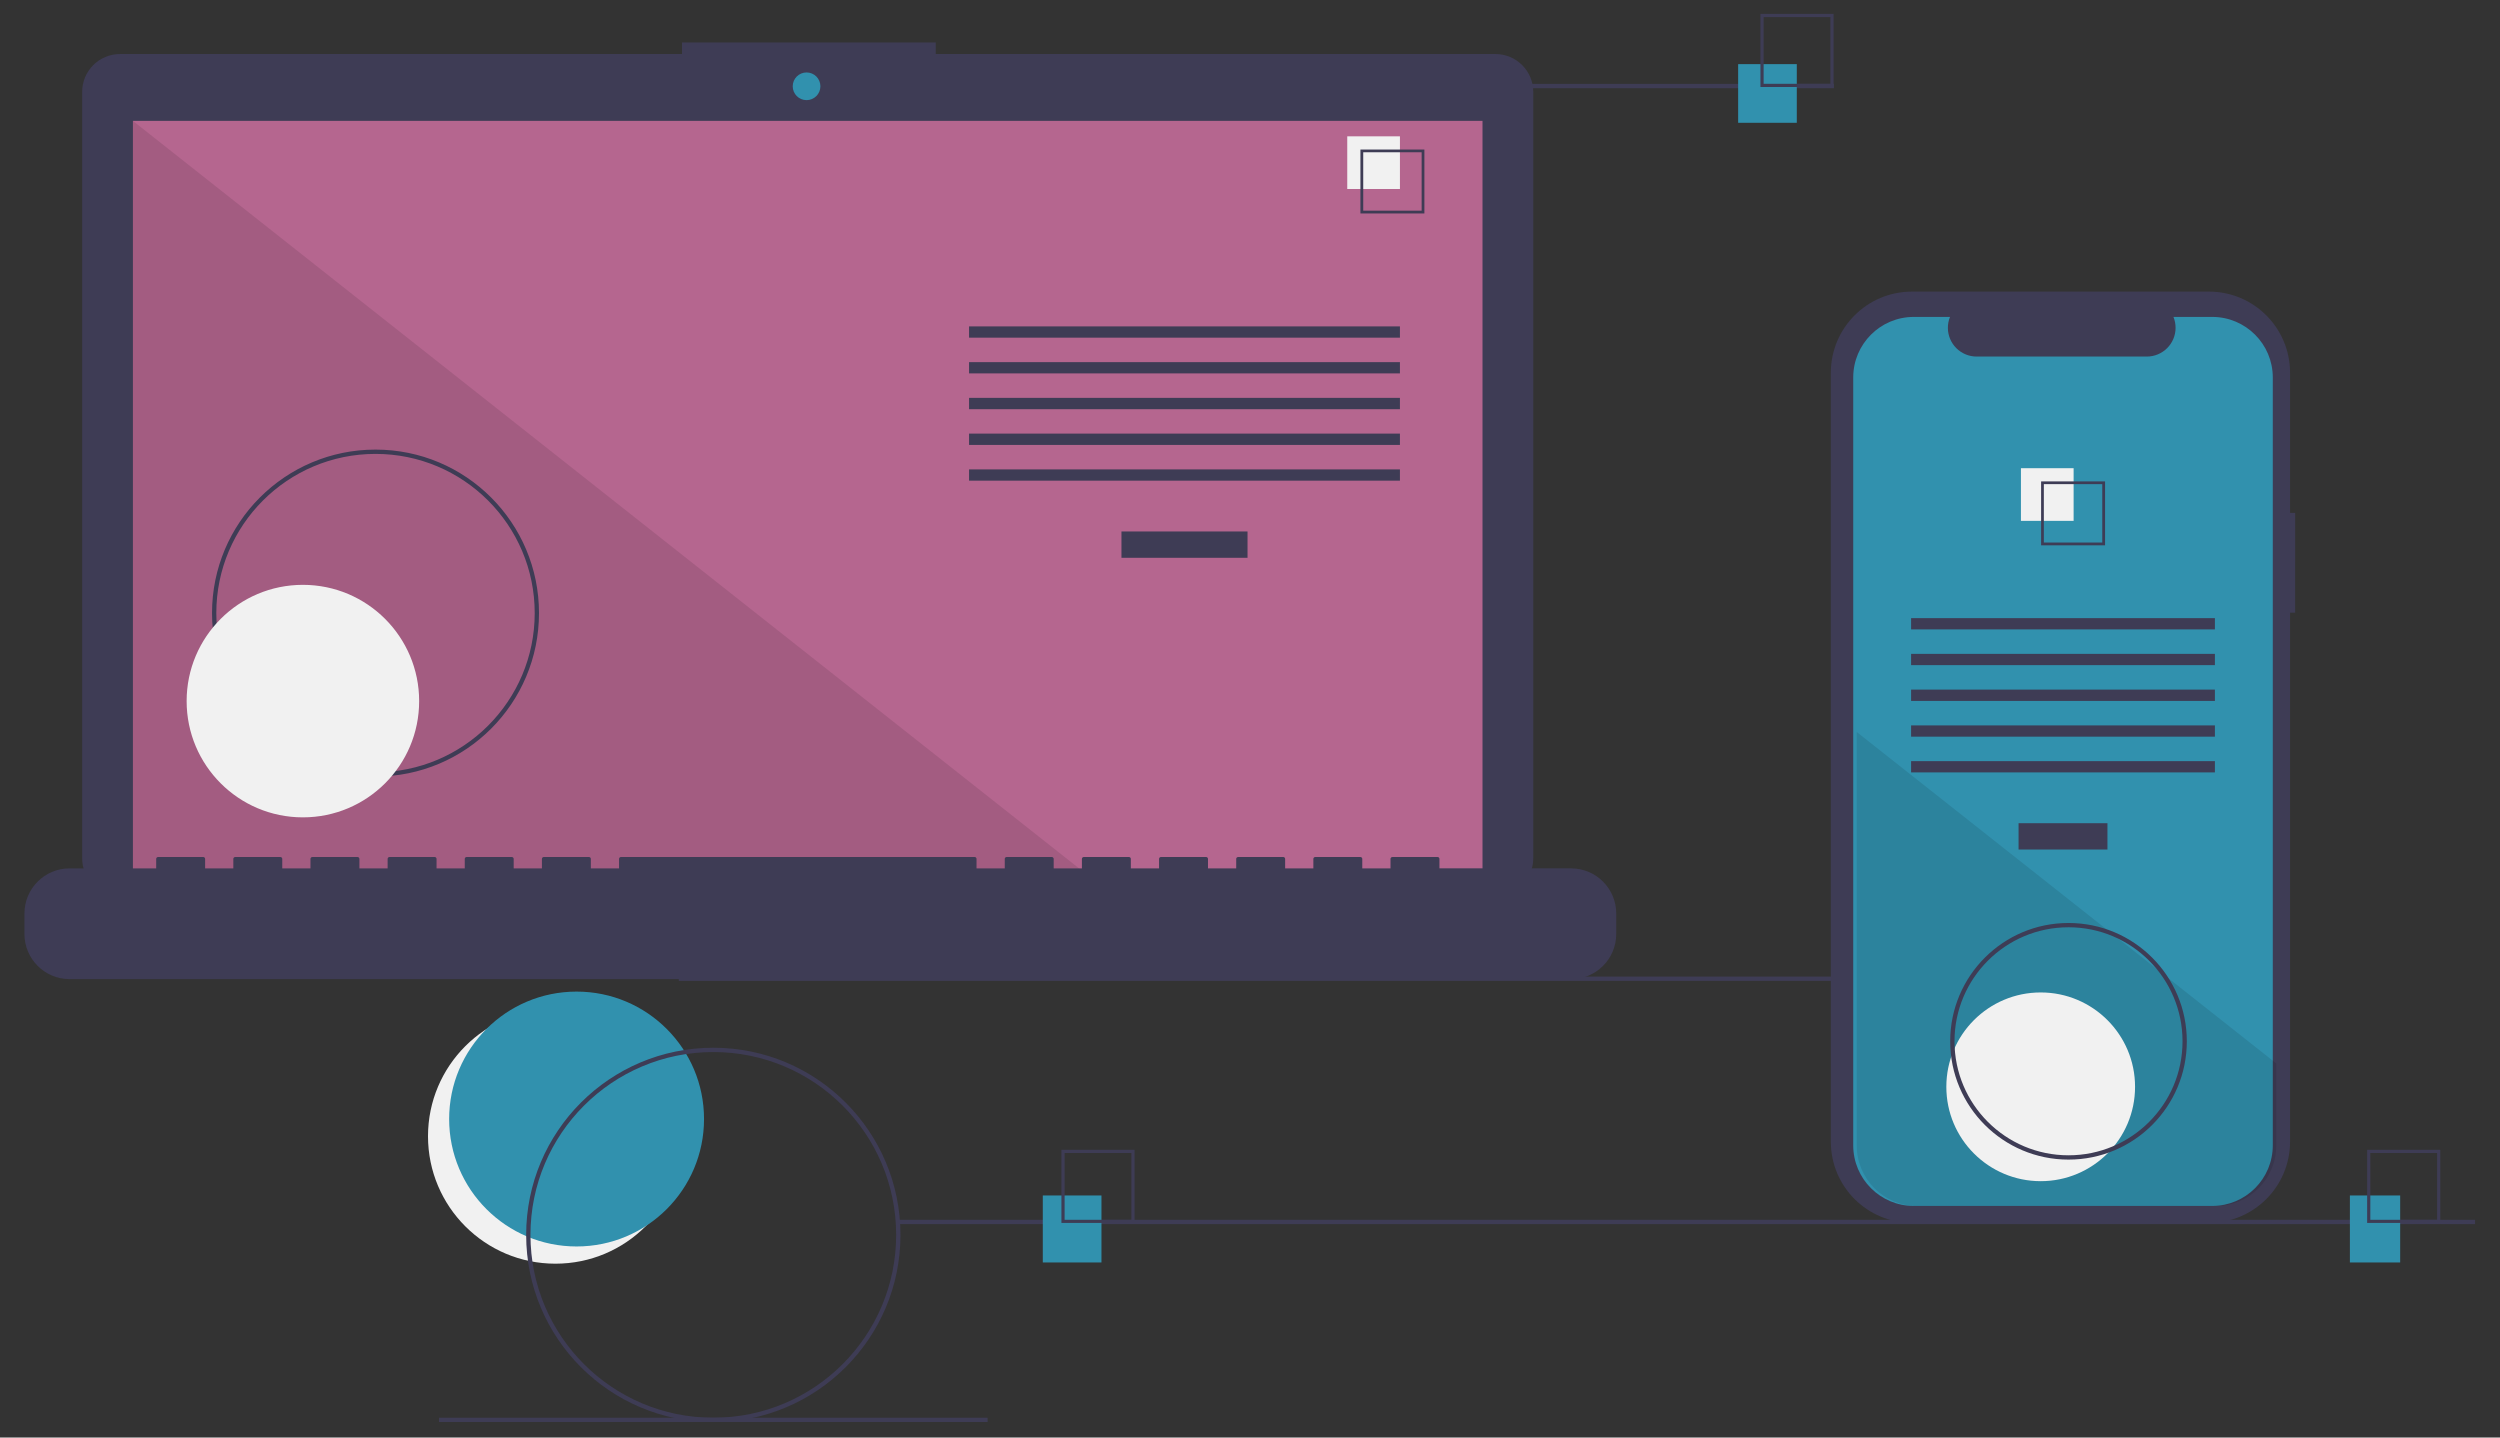 <svg xmlns="http://www.w3.org/2000/svg" viewBox="0 0 1000 575" width="1000" height="575" preserveAspectRatio="xMidYMid meet" style="width: 100%; height: 100%; transform: translate3d(0px, 0px, 0px);">
	<rect x="0" y="0" width="1000" height="575" fill="#333333" stroke="none"/>
	<defs>
		<clipPath id="__lottie_element_172">
			<rect width="1000" height="575" x="0" y="0"></rect>
		</clipPath>
	</defs>
	<g clip-path="url(#__lottie_element_172)">
		<g transform="matrix(1.363,0,0,1.363,9.438,5.209)" opacity="1" style="display: block;">
			<g opacity="1" transform="matrix(1,0,0,1,423.649,283.409)">
				<path fill="rgb(62,60,85)" fill-opacity="1" d=" M-231.366,-0.631 C-231.366,-0.631 231.367,-0.631 231.367,-0.631 C231.367,-0.631 231.367,0.631 231.367,0.631 C231.367,0.631 -231.366,0.631 -231.366,0.631 C-231.366,0.631 -231.366,-0.631 -231.366,-0.631z"></path>
			</g>
			<g opacity="1" transform="matrix(1,0,0,1,230.115,133.901)">
				<path fill="rgb(62,60,85)" fill-opacity="1" d=" M201.818,-121.866 C201.818,-121.866 37.574,-121.866 37.574,-121.866 C37.574,-121.866 37.574,-125.252 37.574,-125.252 C37.574,-125.252 -36.897,-125.252 -36.897,-125.252 C-36.897,-125.252 -36.897,-121.866 -36.897,-121.866 C-36.897,-121.866 -201.818,-121.866 -201.818,-121.866 C-207.953,-121.866 -212.927,-116.892 -212.927,-110.757 C-212.927,-110.757 -212.927,114.142 -212.927,114.142 C-212.927,120.278 -207.953,125.252 -201.818,125.252 C-201.818,125.252 201.818,125.252 201.818,125.252 C207.954,125.252 212.927,120.278 212.927,114.142 C212.927,114.142 212.927,-110.769 212.927,-110.769 C212.921,-116.895 207.957,-121.859 201.831,-121.866 C201.831,-121.866 201.818,-121.866 201.818,-121.866z"></path>
			</g>
			<g opacity="1" transform="matrix(1,0,0,1,230.116,143.368)">
				<path fill="rgb(181,102,143)" fill-opacity="1" d=" M-198.033,-111.71 C-198.033,-111.71 198.033,-111.71 198.033,-111.71 C198.033,-111.71 198.033,111.71 198.033,111.71 C198.033,111.71 -198.033,111.71 -198.033,111.71 C-198.033,111.71 -198.033,-111.71 -198.033,-111.71z"></path>
			</g>
			<g opacity="1" transform="matrix(1,0,0,1,229.777,21.503)">
				<path fill="rgb(49,145,174)" fill-opacity="1" d=" M0,-4.063 C2.243,-4.063 4.062,-2.243 4.062,0 C4.062,2.244 2.243,4.063 0,4.063 C-2.244,4.063 -4.062,2.244 -4.062,0 C-4.062,-2.243 -2.244,-4.063 0,-4.063z"></path>
			</g>
			<g opacity="0.1" transform="matrix(1,0,0,1,173.482,143.368)">
				<path fill="rgb(0,0,0)" fill-opacity="1" d=" M141.398,111.71 C141.398,111.71 -141.399,111.71 -141.399,111.71 C-141.399,111.71 -141.399,-111.71 -141.399,-111.71 C-141.399,-111.71 141.398,111.71 141.398,111.71z"></path>
			</g>
			<g opacity="1" transform="matrix(1,0,0,1,340.69,156.015)">
				<path fill="rgb(62,60,85)" fill-opacity="1" d=" M-18.499,-3.865 C-18.499,-3.865 18.499,-3.865 18.499,-3.865 C18.499,-3.865 18.499,3.865 18.499,3.865 C18.499,3.865 -18.499,3.865 -18.499,3.865 C-18.499,3.865 -18.499,-3.865 -18.499,-3.865z"></path>
			</g>
			<g opacity="1" transform="matrix(1,0,0,1,340.688,93.619)">
				<path fill="rgb(62,60,85)" fill-opacity="1" d=" M-63.225,-1.656 C-63.225,-1.656 63.225,-1.656 63.225,-1.656 C63.225,-1.656 63.225,1.656 63.225,1.656 C63.225,1.656 -63.225,1.656 -63.225,1.656 C-63.225,1.656 -63.225,-1.656 -63.225,-1.656z"></path>
			</g>
			<g opacity="1" transform="matrix(1,0,0,1,340.688,104.109)">
				<path fill="rgb(62,60,85)" fill-opacity="1" d=" M-63.225,-1.656 C-63.225,-1.656 63.225,-1.656 63.225,-1.656 C63.225,-1.656 63.225,1.656 63.225,1.656 C63.225,1.656 -63.225,1.656 -63.225,1.656 C-63.225,1.656 -63.225,-1.656 -63.225,-1.656z"></path>
			</g>
			<g opacity="1" transform="matrix(1,0,0,1,340.688,114.601)">
				<path fill="rgb(62,60,85)" fill-opacity="1" d=" M-63.225,-1.656 C-63.225,-1.656 63.225,-1.656 63.225,-1.656 C63.225,-1.656 63.225,1.656 63.225,1.656 C63.225,1.656 -63.225,1.656 -63.225,1.656 C-63.225,1.656 -63.225,-1.656 -63.225,-1.656z"></path>
			</g>
			<g opacity="1" transform="matrix(1,0,0,1,340.688,125.093)">
				<path fill="rgb(62,60,85)" fill-opacity="1" d=" M-63.225,-1.656 C-63.225,-1.656 63.225,-1.656 63.225,-1.656 C63.225,-1.656 63.225,1.656 63.225,1.656 C63.225,1.656 -63.225,1.656 -63.225,1.656 C-63.225,1.656 -63.225,-1.656 -63.225,-1.656z"></path>
			</g>
			<g opacity="1" transform="matrix(1,0,0,1,340.688,135.585)">
				<path fill="rgb(62,60,85)" fill-opacity="1" d=" M-63.225,-1.656 C-63.225,-1.656 63.225,-1.656 63.225,-1.656 C63.225,-1.656 63.225,1.656 63.225,1.656 C63.225,1.656 -63.225,1.656 -63.225,1.656 C-63.225,1.656 -63.225,-1.656 -63.225,-1.656z"></path>
			</g>
			<g opacity="1" transform="matrix(1,0,0,1,396.185,43.922)">
				<path fill="rgb(241,241,241)" fill-opacity="1" d=" M-7.731,-7.73 C-7.731,-7.73 7.731,-7.73 7.731,-7.73 C7.731,-7.73 7.731,7.73 7.731,7.73 C7.731,7.73 -7.731,7.73 -7.731,7.73 C-7.731,7.73 -7.731,-7.73 -7.731,-7.73z"></path>
			</g>
			<g opacity="1" transform="matrix(1,0,0,1,401.707,49.442)">
				<path fill="rgb(62,60,85)" fill-opacity="1" d=" M9.387,9.387 C9.387,9.387 -9.387,9.387 -9.387,9.387 C-9.387,9.387 -9.387,-9.387 -9.387,-9.387 C-9.387,-9.387 9.387,-9.387 9.387,-9.387 C9.387,-9.387 9.387,9.387 9.387,9.387z M-8.564,8.57 C-8.564,8.57 8.577,8.57 8.577,8.57 C8.577,8.57 8.577,-8.571 8.577,-8.571 C8.577,-8.571 -8.564,-8.571 -8.564,-8.571 C-8.564,-8.571 -8.564,8.57 -8.564,8.57z"></path>
			</g>
			<g opacity="1" transform="matrix(1,0,0,1,233.822,265.602)">
				<path fill="rgb(62,60,85)" fill-opacity="1" d=" M220.342,-14.585 C220.342,-14.585 181.687,-14.585 181.687,-14.585 C181.687,-14.585 181.687,-17.366 181.687,-17.366 C181.687,-17.671 181.441,-17.917 181.137,-17.917 C181.137,-17.917 181.134,-17.917 181.134,-17.917 C181.134,-17.917 167.881,-17.917 167.881,-17.917 C167.576,-17.917 167.328,-17.671 167.327,-17.366 C167.327,-17.366 167.327,-14.58 167.327,-14.58 C167.327,-14.58 159.043,-14.58 159.043,-14.58 C159.043,-14.58 159.043,-17.366 159.043,-17.366 C159.042,-17.671 158.793,-17.917 158.488,-17.917 C158.488,-17.917 145.238,-17.917 145.238,-17.917 C144.935,-17.919 144.687,-17.673 144.686,-17.369 C144.686,-17.369 144.686,-17.366 144.686,-17.366 C144.686,-17.366 144.686,-14.58 144.686,-14.58 C144.686,-14.58 136.404,-14.58 136.404,-14.58 C136.404,-14.58 136.404,-17.366 136.404,-17.366 C136.404,-17.671 136.157,-17.917 135.853,-17.917 C135.853,-17.917 135.851,-17.917 135.851,-17.917 C135.851,-17.917 122.596,-17.917 122.596,-17.917 C122.292,-17.919 122.045,-17.673 122.044,-17.369 C122.044,-17.369 122.044,-17.366 122.044,-17.366 C122.044,-17.366 122.044,-14.58 122.044,-14.58 C122.044,-14.58 113.762,-14.58 113.762,-14.58 C113.762,-14.58 113.762,-17.366 113.762,-17.366 C113.762,-17.671 113.515,-17.917 113.211,-17.917 C113.211,-17.917 113.208,-17.917 113.208,-17.917 C113.208,-17.917 99.954,-17.917 99.954,-17.917 C99.65,-17.919 99.403,-17.673 99.402,-17.369 C99.402,-17.369 99.402,-17.366 99.402,-17.366 C99.402,-17.366 99.402,-14.58 99.402,-14.58 C99.402,-14.58 91.12,-14.58 91.12,-14.58 C91.12,-14.58 91.12,-17.366 91.12,-17.366 C91.12,-17.671 90.874,-17.917 90.569,-17.917 C90.569,-17.917 90.567,-17.917 90.567,-17.917 C90.567,-17.917 77.313,-17.917 77.313,-17.917 C77.009,-17.919 76.761,-17.673 76.76,-17.369 C76.76,-17.369 76.76,-17.366 76.76,-17.366 C76.76,-17.366 76.76,-14.58 76.76,-14.58 C76.76,-14.58 68.478,-14.58 68.478,-14.58 C68.478,-14.58 68.478,-17.366 68.478,-17.366 C68.477,-17.671 68.229,-17.917 67.924,-17.917 C67.924,-17.917 54.671,-17.917 54.671,-17.917 C54.367,-17.917 54.119,-17.671 54.118,-17.366 C54.118,-17.366 54.118,-14.58 54.118,-14.58 C54.118,-14.58 45.837,-14.58 45.837,-14.58 C45.837,-14.58 45.837,-17.366 45.837,-17.366 C45.837,-17.671 45.59,-17.917 45.285,-17.917 C45.285,-17.917 45.283,-17.917 45.283,-17.917 C45.283,-17.917 -58.52,-17.917 -58.52,-17.917 C-58.825,-17.917 -59.073,-17.671 -59.074,-17.366 C-59.074,-17.366 -59.074,-14.58 -59.074,-14.58 C-59.074,-14.58 -67.35,-14.58 -67.35,-14.58 C-67.35,-14.58 -67.35,-17.366 -67.35,-17.366 C-67.352,-17.671 -67.599,-17.917 -67.904,-17.917 C-67.904,-17.917 -81.158,-17.917 -81.158,-17.917 C-81.462,-17.919 -81.709,-17.673 -81.711,-17.369 C-81.711,-17.369 -81.711,-17.366 -81.711,-17.366 C-81.711,-17.366 -81.711,-14.58 -81.711,-14.58 C-81.711,-14.58 -89.995,-14.58 -89.995,-14.58 C-89.995,-14.58 -89.995,-17.366 -89.995,-17.366 C-89.996,-17.671 -90.243,-17.917 -90.548,-17.917 C-90.548,-17.917 -103.802,-17.917 -103.802,-17.917 C-104.106,-17.919 -104.353,-17.673 -104.355,-17.369 C-104.355,-17.369 -104.355,-17.366 -104.355,-17.366 C-104.355,-17.366 -104.355,-14.58 -104.355,-14.58 C-104.355,-14.58 -112.632,-14.58 -112.632,-14.58 C-112.632,-14.58 -112.632,-17.366 -112.632,-17.366 C-112.632,-17.671 -112.878,-17.917 -113.182,-17.917 C-113.182,-17.917 -113.185,-17.917 -113.185,-17.917 C-113.185,-17.917 -126.436,-17.917 -126.436,-17.917 C-126.741,-17.919 -126.988,-17.673 -126.99,-17.369 C-126.99,-17.369 -126.99,-17.366 -126.99,-17.366 C-126.99,-17.366 -126.99,-14.58 -126.99,-14.58 C-126.99,-14.58 -135.271,-14.58 -135.271,-14.58 C-135.271,-14.58 -135.271,-17.366 -135.271,-17.366 C-135.272,-17.671 -135.52,-17.917 -135.825,-17.917 C-135.825,-17.917 -149.078,-17.917 -149.078,-17.917 C-149.382,-17.919 -149.63,-17.673 -149.631,-17.369 C-149.631,-17.369 -149.631,-17.366 -149.631,-17.366 C-149.631,-17.366 -149.631,-14.58 -149.631,-14.58 C-149.631,-14.58 -157.91,-14.58 -157.91,-14.58 C-157.91,-14.58 -157.91,-17.366 -157.91,-17.366 C-157.912,-17.671 -158.159,-17.917 -158.464,-17.917 C-158.464,-17.917 -171.717,-17.917 -171.717,-17.917 C-172.021,-17.919 -172.269,-17.673 -172.27,-17.369 C-172.271,-17.368 -172.271,-17.367 -172.271,-17.366 C-172.271,-17.366 -172.271,-14.58 -172.271,-14.58 C-172.271,-14.58 -180.55,-14.58 -180.55,-14.58 C-180.55,-14.58 -180.55,-17.366 -180.55,-17.366 C-180.551,-17.671 -180.799,-17.917 -181.103,-17.917 C-181.103,-17.917 -194.357,-17.917 -194.357,-17.917 C-194.661,-17.919 -194.908,-17.673 -194.91,-17.369 C-194.91,-17.369 -194.91,-17.366 -194.91,-17.366 C-194.91,-17.366 -194.91,-14.58 -194.91,-14.58 C-194.91,-14.58 -220.318,-14.58 -220.318,-14.58 C-227.638,-14.58 -233.572,-8.647 -233.572,-1.327 C-233.572,-1.327 -233.572,4.666 -233.572,4.666 C-233.572,11.984 -227.639,17.918 -220.321,17.919 C-220.321,17.919 220.319,17.919 220.319,17.919 C227.639,17.919 233.572,11.985 233.572,4.666 C233.572,4.666 233.572,-1.334 233.572,-1.334 C233.572,-8.652 227.641,-14.585 220.322,-14.585 C220.322,-14.585 220.319,-14.585 220.319,-14.585 C220.319,-14.585 220.342,-14.585 220.342,-14.585z"></path>
			</g>
			<g opacity="1" transform="matrix(1,0,0,1,103.277,176.1)">
				<path fill="rgb(62,60,85)" fill-opacity="1" d=" M0,47.979 C-26.498,47.979 -47.979,26.498 -47.979,0.001 C-47.979,-26.497 -26.498,-47.979 0,-47.979 C26.498,-47.979 47.979,-26.497 47.979,0.001 C47.979,26.498 26.498,47.979 0,47.979z M0,-46.715 C-25.803,-46.715 -46.72,-25.798 -46.72,0.005 C-46.72,25.807 -25.803,46.725 0,46.725 C25.802,46.725 46.719,25.807 46.719,0.005 C46.719,-25.798 25.802,-46.715 0,-46.715z"></path>
			</g>
			<g opacity="1" transform="matrix(1,0,0,1,450.797,21.424)">
				<path fill="rgb(62,60,85)" fill-opacity="1" d=" M-80.49,-0.63 C-80.49,-0.63 80.49,-0.63 80.49,-0.63 C80.49,-0.63 80.49,0.63 80.49,0.63 C80.49,0.63 -80.49,0.63 -80.49,0.63 C-80.49,0.63 -80.49,-0.63 -80.49,-0.63z"></path>
			</g>
			<g opacity="1" transform="matrix(1,0,0,1,511.777,23.609)">
				<path fill="rgb(49,145,174)" fill-opacity="1" d=" M-8.606,-8.607 C-8.606,-8.607 8.606,-8.607 8.606,-8.607 C8.606,-8.607 8.606,8.607 8.606,8.607 C8.606,8.607 -8.606,8.607 -8.606,8.607 C-8.606,8.607 -8.606,-8.607 -8.606,-8.607z"></path>
			</g>
			<g opacity="1" transform="matrix(1,0,0,1,520.446,10.982)">
				<path fill="rgb(62,60,85)" fill-opacity="1" d=" M10.732,10.732 C10.732,10.732 -10.732,10.732 -10.732,10.732 C-10.732,10.732 -10.732,-10.732 -10.732,-10.732 C-10.732,-10.732 10.732,-10.732 10.732,-10.732 C10.732,-10.732 10.732,10.732 10.732,10.732z M-9.798,9.797 C-9.798,9.797 9.799,9.797 9.799,9.797 C9.799,9.797 9.799,-9.801 9.799,-9.801 C9.799,-9.801 -9.798,-9.801 -9.798,-9.801 C-9.798,-9.801 -9.798,9.797 -9.798,9.797z"></path>
			</g>
			<g opacity="1" transform="matrix(1,0,0,1,156.082,329.633)">
				<path fill="rgb(241,241,241)" fill-opacity="1" d=" M0,-37.401 C20.656,-37.401 37.4,-20.655 37.4,0 C37.4,20.657 20.656,37.401 0,37.401 C-20.656,37.401 -37.4,20.657 -37.4,0 C-37.4,-20.655 -20.656,-37.401 0,-37.401z"></path>
			</g>
		</g>
		<g transform="matrix(1.494,0,0,1.494,128.41,231.397)" opacity="1" style="display: block;">
			<g opacity="1" transform="matrix(1,0,0,1,-4.855,32.827)">
				<path fill="rgb(241,241,241)" fill-opacity="1" d=" M0,-31.128 C17.191,-31.128 31.127,-17.19 31.127,0.001 C31.127,17.192 17.191,31.128 0,31.128 C-17.191,31.128 -31.127,17.192 -31.127,0.001 C-31.127,-17.19 -17.191,-31.128 0,-31.128z"></path>
			</g>
		</g>
		<g transform="matrix(1.363,0,0,1.363,731.992,116.302)" opacity="1" style="display: block;">
			<g opacity="1" transform="matrix(1,0,0,1,68.386,136.894)">
				<path fill="rgb(62,60,85)" fill-opacity="1" d=" M68.135,-71.701 C68.135,-71.701 66.633,-71.701 66.633,-71.701 C66.633,-71.701 66.633,-112.836 66.633,-112.836 C66.633,-125.985 55.974,-136.644 42.825,-136.644 C42.825,-136.644 -44.329,-136.644 -44.329,-136.644 C-57.477,-136.644 -68.135,-125.985 -68.135,-112.836 C-68.135,-112.836 -68.135,112.837 -68.135,112.837 C-68.135,125.985 -57.477,136.644 -44.329,136.644 C-44.329,136.644 42.823,136.644 42.823,136.644 C55.971,136.644 66.63,125.985 66.63,112.837 C66.63,112.837 66.63,-42.42 66.63,-42.42 C66.63,-42.42 68.133,-42.42 68.133,-42.42 C68.133,-42.42 68.135,-71.701 68.135,-71.701z"></path>
			</g>
			<g opacity="1" transform="matrix(1,0,0,1,68.388,138.13)">
				<path fill="rgb(49,145,174)" fill-opacity="1" d=" M61.563,-112.674 C61.563,-112.674 61.563,112.67 61.563,112.67 C61.565,122.49 53.604,130.451 43.785,130.452 C43.785,130.452 43.783,130.452 43.783,130.452 C43.783,130.452 -43.788,130.452 -43.788,130.452 C-53.606,130.451 -61.566,122.492 -61.566,112.672 C-61.566,112.672 -61.566,-112.674 -61.566,-112.674 C-61.566,-122.491 -53.607,-130.449 -43.79,-130.451 C-43.79,-130.451 -33.163,-130.451 -33.163,-130.451 C-34.924,-126.131 -32.849,-121.202 -28.53,-119.441 C-27.517,-119.027 -26.434,-118.816 -25.34,-118.816 C-25.34,-118.816 24.587,-118.816 24.587,-118.816 C29.252,-118.816 33.035,-122.596 33.035,-127.261 C33.035,-128.355 32.823,-129.438 32.41,-130.451 C32.41,-130.451 43.785,-130.451 43.785,-130.451 C53.603,-130.452 61.565,-122.494 61.566,-112.675 C61.566,-112.675 61.566,-112.674 61.566,-112.674 C61.566,-112.674 61.563,-112.674 61.563,-112.674z"></path>
			</g>
			<g opacity="1" transform="matrix(1,0,0,1,68.385,160.127)">
				<path fill="rgb(62,60,85)" fill-opacity="1" d=" M-13.043,-3.865 C-13.043,-3.865 13.043,-3.865 13.043,-3.865 C13.043,-3.865 13.043,3.866 13.043,3.866 C13.043,3.866 -13.043,3.866 -13.043,3.866 C-13.043,3.866 -13.043,-3.865 -13.043,-3.865z"></path>
			</g>
			<g opacity="1" transform="matrix(1,0,0,1,68.385,97.731)">
				<path fill="rgb(62,60,85)" fill-opacity="1" d=" M-44.582,-1.656 C-44.582,-1.656 44.582,-1.656 44.582,-1.656 C44.582,-1.656 44.582,1.656 44.582,1.656 C44.582,1.656 -44.582,1.656 -44.582,1.656 C-44.582,1.656 -44.582,-1.656 -44.582,-1.656z"></path>
			</g>
			<g opacity="1" transform="matrix(1,0,0,1,68.385,108.221)">
				<path fill="rgb(62,60,85)" fill-opacity="1" d=" M-44.582,-1.656 C-44.582,-1.656 44.582,-1.656 44.582,-1.656 C44.582,-1.656 44.582,1.656 44.582,1.656 C44.582,1.656 -44.582,1.656 -44.582,1.656 C-44.582,1.656 -44.582,-1.656 -44.582,-1.656z"></path>
			</g>
			<g opacity="1" transform="matrix(1,0,0,1,68.385,118.713)">
				<path fill="rgb(62,60,85)" fill-opacity="1" d=" M-44.582,-1.656 C-44.582,-1.656 44.582,-1.656 44.582,-1.656 C44.582,-1.656 44.582,1.656 44.582,1.656 C44.582,1.656 -44.582,1.656 -44.582,1.656 C-44.582,1.656 -44.582,-1.656 -44.582,-1.656z"></path>
			</g>
			<g opacity="1" transform="matrix(1,0,0,1,68.385,129.205)">
				<path fill="rgb(62,60,85)" fill-opacity="1" d=" M-44.582,-1.656 C-44.582,-1.656 44.582,-1.656 44.582,-1.656 C44.582,-1.656 44.582,1.656 44.582,1.656 C44.582,1.656 -44.582,1.656 -44.582,1.656 C-44.582,1.656 -44.582,-1.656 -44.582,-1.656z"></path>
			</g>
			<g opacity="1" transform="matrix(1,0,0,1,68.385,139.695)">
				<path fill="rgb(62,60,85)" fill-opacity="1" d=" M-44.582,-1.656 C-44.582,-1.656 44.582,-1.656 44.582,-1.656 C44.582,-1.656 44.582,1.656 44.582,1.656 C44.582,1.656 -44.582,1.656 -44.582,1.656 C-44.582,1.656 -44.582,-1.656 -44.582,-1.656z"></path>
			</g>
			<g opacity="1" transform="matrix(1,0,0,1,63.769,59.806)">
				<path fill="rgb(241,241,241)" fill-opacity="1" d=" M-7.731,-7.731 C-7.731,-7.731 7.731,-7.731 7.731,-7.731 C7.731,-7.731 7.731,7.731 7.731,7.731 C7.731,7.731 -7.731,7.731 -7.731,7.731 C-7.731,7.731 -7.731,-7.731 -7.731,-7.731z"></path>
			</g>
			<g opacity="1" transform="matrix(1,0,0,1,71.344,65.33)">
				<path fill="rgb(62,60,85)" fill-opacity="1" d=" M-9.387,9.387 C-9.387,9.387 9.387,9.387 9.387,9.387 C9.387,9.387 9.387,-9.387 9.387,-9.387 C9.387,-9.387 -9.387,-9.387 -9.387,-9.387 C-9.387,-9.387 -9.387,9.387 -9.387,9.387z M8.563,8.563 C8.563,8.563 -8.583,8.563 -8.583,8.563 C-8.583,8.563 -8.583,-8.583 -8.583,-8.583 C-8.583,-8.583 8.563,-8.583 8.563,-8.583 C8.563,-8.583 8.563,8.563 8.563,8.563z"></path>
			</g>
		</g>
		<g transform="matrix(1.363,0,0,1.363,179.319,396.295)" opacity="1" style="display: block;">
			<g opacity="1" transform="matrix(1,0,0,1,37.65,37.651)">
				<path fill="rgb(49,145,174)" fill-opacity="1" d=" M0,-37.4 C20.656,-37.4 37.4,-20.656 37.4,0 C37.4,20.656 20.656,37.4 0,37.4 C-20.655,37.4 -37.4,20.656 -37.4,0 C-37.4,-20.656 -20.655,-37.4 0,-37.4z"></path>
			</g>
		</g>
		<g transform="matrix(1.363,0,0,1.363,175.275,292.801)" opacity="1" style="display: block;">
			<g opacity="1" transform="matrix(1,0,0,1,366.399,143.794)">
				<path fill="rgb(62,60,85)" fill-opacity="1" d=" M-231.367,-0.631 C-231.367,-0.631 231.367,-0.631 231.367,-0.631 C231.367,-0.631 231.367,0.631 231.367,0.631 C231.367,0.631 -231.367,0.631 -231.367,0.631 C-231.367,0.631 -231.367,-0.631 -231.367,-0.631z"></path>
			</g>
			<g opacity="1" transform="matrix(1,0,0,1,80.74,201.872)">
				<path fill="rgb(62,60,85)" fill-opacity="1" d=" M-80.49,-0.631 C-80.49,-0.631 80.49,-0.631 80.49,-0.631 C80.49,-0.631 80.49,0.631 80.49,0.631 C80.49,0.631 -80.49,0.631 -80.49,0.631 C-80.49,0.631 -80.49,-0.631 -80.49,-0.631z"></path>
			</g>
			<g opacity="1" transform="matrix(1,0,0,1,186.043,145.843)">
				<path fill="rgb(49,145,174)" fill-opacity="1" d=" M-8.607,-9.835 C-8.607,-9.835 8.607,-9.835 8.607,-9.835 C8.607,-9.835 8.607,9.835 8.607,9.835 C8.607,9.835 -8.607,9.835 -8.607,9.835 C-8.607,9.835 -8.607,-9.835 -8.607,-9.835z"></path>
			</g>
			<g opacity="1" transform="matrix(1,0,0,1,193.634,133.351)">
				<path fill="rgb(62,60,85)" fill-opacity="1" d=" M10.732,10.732 C10.732,10.732 -10.732,10.732 -10.732,10.732 C-10.732,10.732 -10.732,-10.732 -10.732,-10.732 C-10.732,-10.732 10.732,-10.732 10.732,-10.732 C10.732,-10.732 10.732,10.732 10.732,10.732z M-9.797,9.8 C-9.797,9.8 9.801,9.8 9.801,9.8 C9.801,9.8 9.801,-9.798 9.801,-9.798 C9.801,-9.798 -9.797,-9.798 -9.797,-9.798 C-9.797,-9.798 -9.797,9.8 -9.797,9.8z"></path>
			</g>
			<g opacity="1" transform="matrix(1,0,0,1,568.406,145.843)">
				<path fill="rgb(49,145,174)" fill-opacity="1" d=" M-7.376,-9.835 C-7.376,-9.835 7.376,-9.835 7.376,-9.835 C7.376,-9.835 7.376,9.835 7.376,9.835 C7.376,9.835 -7.376,9.835 -7.376,9.835 C-7.376,9.835 -7.376,-9.835 -7.376,-9.835z"></path>
			</g>
			<g opacity="1" transform="matrix(1,0,0,1,576.822,133.351)">
				<path fill="rgb(62,60,85)" fill-opacity="1" d=" M10.732,10.732 C10.732,10.732 -10.732,10.732 -10.732,10.732 C-10.732,10.732 -10.732,-10.732 -10.732,-10.732 C-10.732,-10.732 10.732,-10.732 10.732,-10.732 C10.732,-10.732 10.732,10.732 10.732,10.732z M-9.798,9.8 C-9.798,9.8 9.8,9.8 9.8,9.8 C9.8,9.8 9.8,-9.798 9.8,-9.798 C9.8,-9.798 -9.798,-9.798 -9.798,-9.798 C-9.798,-9.798 -9.798,9.8 -9.798,9.8z"></path>
			</g>
			<g opacity="0.1" transform="matrix(1,0,0,1,477.866,69.561)">
				<path fill="rgb(0,0,0)" fill-opacity="1" d=" M61.564,27.713 C61.564,27.713 61.564,51.778 61.564,51.778 C61.565,61.599 53.606,69.561 43.786,69.562 C43.786,69.562 43.784,69.562 43.784,69.562 C43.784,69.562 -43.787,69.562 -43.787,69.562 C-53.605,69.561 -61.565,61.6 -61.565,51.781 C-61.565,51.781 -61.565,-69.562 -61.565,-69.562 C-61.565,-69.562 12.204,-11.285 12.204,-11.285 C12.204,-11.285 13.464,-10.287 13.464,-10.287 C13.464,-10.287 27.188,0.552 27.188,0.552 C27.188,0.552 28.469,1.567 28.469,1.567 C28.469,1.567 61.564,27.713 61.564,27.713z"></path>
			</g>
			<g opacity="1" transform="matrix(1,0,0,1,470.289,104.125)">
				<path fill="rgb(241,241,241)" fill-opacity="1" d=" M0,-27.693 C15.295,-27.693 27.692,-15.295 27.692,-0.001 C27.692,15.293 15.295,27.693 0,27.693 C-15.294,27.693 -27.692,15.293 -27.692,-0.001 C-27.692,-15.295 -15.294,-27.693 0,-27.693z"></path>
			</g>
			<g opacity="1" transform="matrix(1,0,0,1,80.741,147.582)">
				<path fill="rgb(62,60,85)" fill-opacity="1" d=" M0,54.922 C-30.333,54.922 -54.923,30.334 -54.923,0.001 C-54.923,-30.332 -30.333,-54.923 0,-54.923 C30.333,-54.923 54.923,-30.332 54.923,0.001 C54.923,30.334 30.333,54.922 0,54.922z M0,-53.659 C-29.635,-53.659 -53.659,-29.635 -53.659,0.001 C-53.659,29.636 -29.635,53.658 0,53.658 C29.635,53.658 53.659,29.636 53.659,0.001 C53.66,-29.634 29.637,-53.66 0.002,-53.661 C0.002,-53.661 0,-53.661 0,-53.661 C0,-53.661 0,-53.659 0,-53.659z"></path>
			</g>
			<g opacity="1" transform="matrix(1,0,0,1,478.451,90.768)">
				<path fill="rgb(62,60,85)" fill-opacity="1" d=" M0,34.721 C-19.175,34.721 -34.72,19.176 -34.72,0.001 C-34.72,-19.175 -19.175,-34.721 0,-34.721 C19.176,-34.721 34.72,-19.175 34.72,0.001 C34.72,19.176 19.176,34.721 0,34.721z M0,-33.459 C-18.479,-33.459 -33.458,-18.479 -33.458,0.001 C-33.458,18.48 -18.479,33.459 0,33.459 C18.479,33.459 33.459,18.48 33.459,0.001 C33.46,-18.479 18.481,-33.46 0.003,-33.462 C0.003,-33.462 0,-33.462 0,-33.462 C0,-33.462 0,-33.459 0,-33.459z"></path>
			</g>
		</g>
	</g>
</svg>